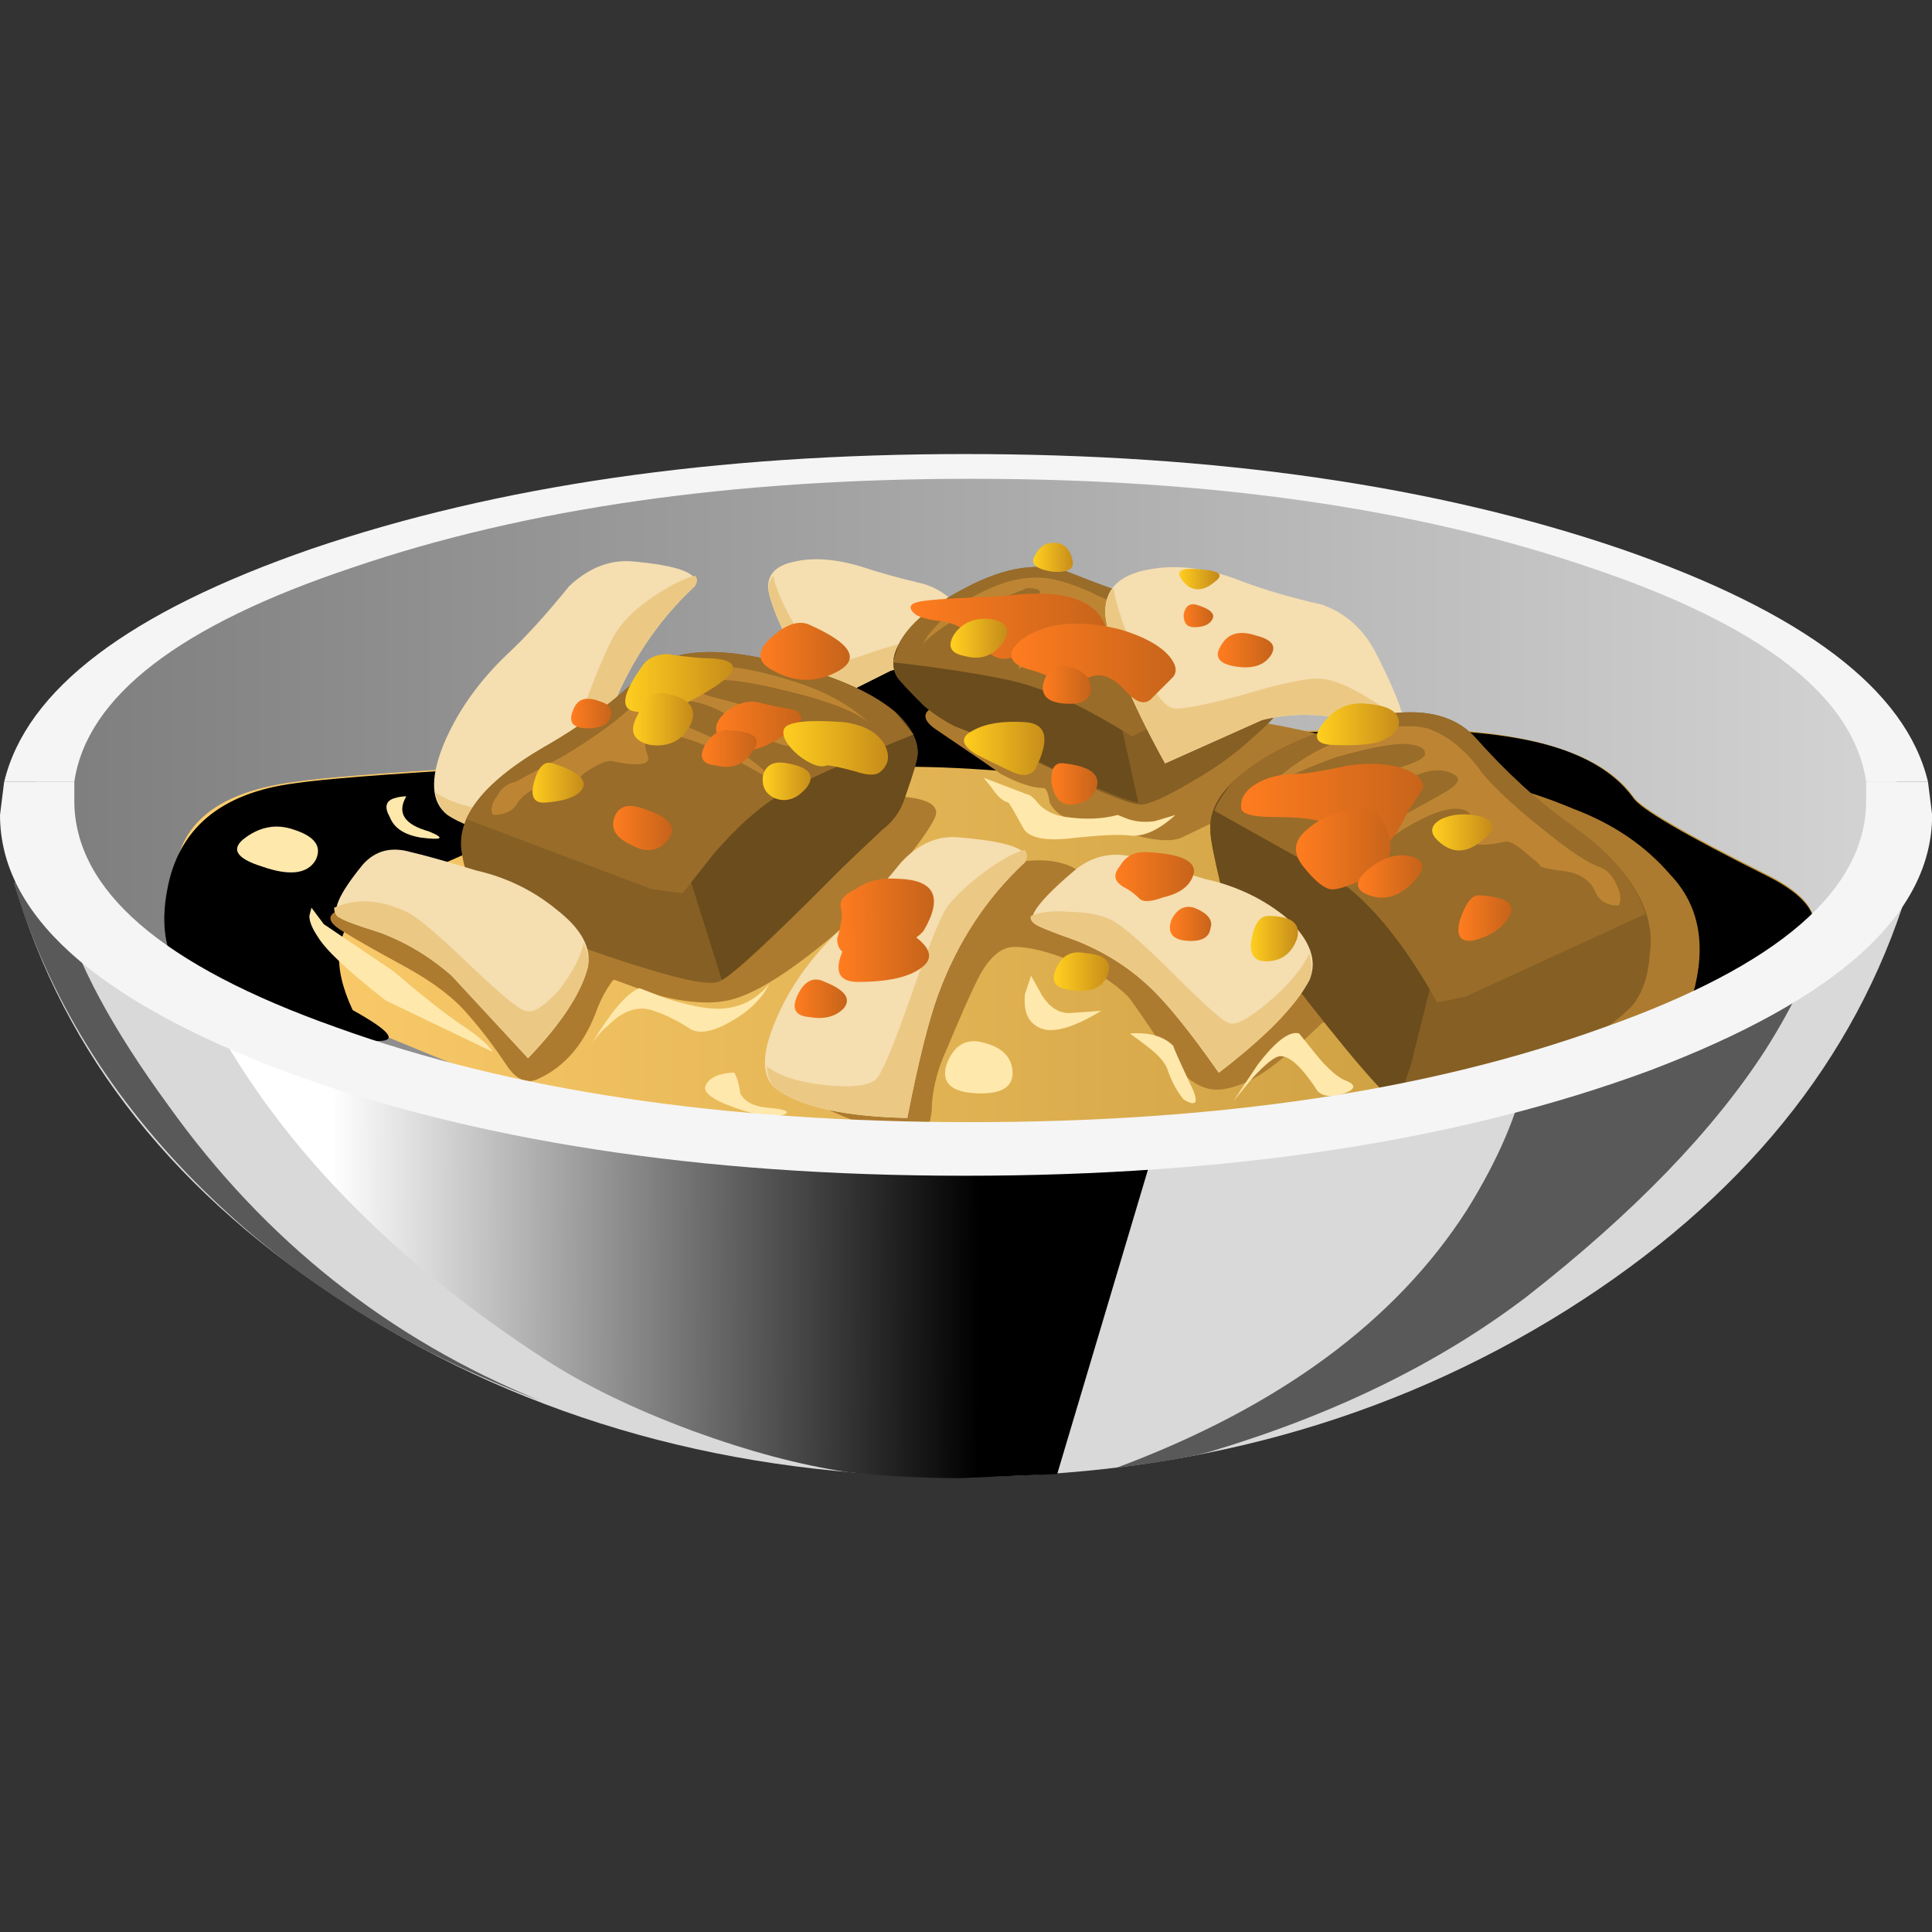 <?xml version="1.0" encoding="UTF-8" standalone="no"?>
<!-- Generator: Adobe Illustrator 15.1.0, SVG Export Plug-In . SVG Version: 6.00 Build 0)  -->

<svg
   xmlns:dc="http://purl.org/dc/elements/1.1/"
   xmlns:cc="http://creativecommons.org/ns#"
   xmlns:rdf="http://www.w3.org/1999/02/22-rdf-syntax-ns#"
   xmlns:svg="http://www.w3.org/2000/svg"
   xmlns="http://www.w3.org/2000/svg"
   xmlns:xlink="http://www.w3.org/1999/xlink"
   xmlns:sodipodi="http://sodipodi.sourceforge.net/DTD/sodipodi-0.dtd"
   xmlns:inkscape="http://www.inkscape.org/namespaces/inkscape"
   version="1.1"
   id="flash0.ai"
   x="0px"
   y="0px"
   width="256"
   height="256"
   viewBox="0 0 256 256"
   xml:space="preserve"
   sodipodi:docname="tagine.svg"
   inkscape:version="0.92.4 (5da689c313, 2019-01-14)"><rect x="0" y="0" width="256" height="256" fill="#333333" stroke="none"/><title
   id="title1536">Tagine</title><defs
   id="defs727"><linearGradient
     inkscape:collect="always"
     xlink:href="#SVGID_1_"
     id="linearGradient1727"
     gradientUnits="userSpaceOnUse"
     gradientTransform="matrix(1,-0.003,0.003,1,26.064,25.981)"
     x1="-22.461"
     y1="-32.384"
     x2="-6.761"
     y2="-32.384" /></defs><sodipodi:namedview
   pagecolor="#ffffff"
   bordercolor="#666666"
   borderopacity="1"
   objecttolerance="10"
   gridtolerance="10"
   guidetolerance="10"
   inkscape:pageopacity="0"
   inkscape:pageshadow="2"
   inkscape:window-width="1920"
   inkscape:window-height="1025"
   id="namedview725"
   showgrid="false"
   inkscape:zoom="1.419976"
   inkscape:cx="66.922714"
   inkscape:cy="48.066276"
   inkscape:window-x="-8"
   inkscape:window-y="-8"
   inkscape:window-maximized="1"
   inkscape:current-layer="flash0.ai"
   fit-margin-top="0"
   fit-margin-left="0"
   fit-margin-right="0"
   fit-margin-bottom="0" />
<symbol
   id="flash0.ai_x5F_7_x2F_Layer_23_x2F__x3C_Path_x3E__x5F_71"
   viewBox="-0.018 -9.55 40.011 9.534"
   transform="translate(-3.849,214.475)">
	<g
   id="Layer_1_5_">
		<path
   style="clip-rule:evenodd;fill-rule:evenodd"
   d="m 35.6,-3.4 c 0.167,-0.267 1.25,-0.9 3.25,-1.9 1.333,-0.667 1.5,-1.383 0.5,-2.15 -0.833,-0.667 -2.333,-1.367 -4.5,-2.1 0,0.033 0.283,0.183 0.85,0.45 0.6,0.267 0.933,0.45 1,0.55 0.5,0.9 -0.1,1.816 -1.8,2.75 -1.533,0.833 -3.35,1.4 -5.45,1.7 -2.533,0.433 -4.45,0.75 -5.75,0.95 -2.267,0.333 -4.184,0.5 -5.75,0.5 -1.9,0 -3.867,-0.2 -5.9,-0.6 C 9.983,-3.65 8.367,-4.167 7.2,-4.8 5.967,-5.333 5.15,-5.767 4.75,-6.1 4.117,-6.666 4.05,-7.483 4.55,-8.55 c 1.8,-1 0.817,-1 -2.95,0 -1.3,0.5 -1.817,1.466 -1.55,2.9 0.267,1.5 1.3,2.367 3.1,2.6 0.667,0.1 2.133,0.216 4.4,0.35 1.333,0.067 2.517,0.317 3.55,0.75 0.9,0.333 2.15,0.85 3.75,1.55 1.433,0.433 2.883,0.5 4.35,0.2 1.167,-0.233 2.617,-0.6 4.35,-1.1 1.534,-0.4 3.034,-0.567 4.5,-0.5 2,0.1 3.567,0.05 4.7,-0.15 1.367,-0.233 2.317,-0.717 2.85,-1.45 z"
   id="path2"
   inkscape:connector-curvature="0" />
	</g>
</symbol>
<symbol
   id="flash0.ai_x5F_7_x2F_Layer_23_x2F__x3C_Path_x3E__x5F_75"
   viewBox="0 -12.55 12.75 12.55"
   transform="translate(-3.849,214.475)">
	<g
   id="Layer_1_4_">
		<path
   style="clip-rule:evenodd;fill:#595959;fill-rule:evenodd"
   d="m 12.75,-12.55 c -3.2,1.2 -5.917,2.9 -8.15,5.1 C 2.367,-5.25 0.833,-2.767 0,0 l 0.4,-0.05 c 0.167,-0.167 0.417,-0.333 0.75,-0.5 0.367,-1.367 1.233,-2.983 2.6,-4.85 2.333,-3.267 5.333,-5.65 9,-7.15 z"
   id="path6"
   inkscape:connector-curvature="0" />
	</g>
</symbol>
<symbol
   id="flash0.ai_x5F_7_x2F_Layer_23_x2F__x3C_Path_x3E__x5F_76"
   viewBox="0 -13.05 17.15 13.05"
   transform="translate(-3.849,214.475)">
	<g
   id="Layer_1_3_">
		<path
   style="clip-rule:evenodd;fill:#595959;fill-rule:evenodd"
   d="m 10.1,-1.5 c 3.066,0.4 5.417,0.9 7.05,1.5 -0.3,-0.933 -0.767,-1.9 -1.4,-2.9 -1.267,-1.967 -3.2,-3.967 -5.8,-6 -2.1,-1.6 -4.65,-2.85 -7.65,-3.75 -0.466,-0.133 -1.233,-0.267 -2.3,-0.4 3.933,1.467 6.767,3.55 8.5,6.25 0.767,1.233 1.25,2.367 1.45,3.4 0.033,0.167 0.083,0.8 0.15,1.9 z"
   id="path10"
   inkscape:connector-curvature="0" />
	</g>
</symbol>
<symbol
   id="flash0.ai_x5F_7_x2F_Layer_23_x2F__x3C_Path_x3E__x5F_77"
   viewBox="0 -12.7 24.35 12.7"
   transform="translate(-3.849,214.475)">
	<g
   id="Layer_1_2_">
		
			<linearGradient
   id="SVGID_1_"
   gradientUnits="userSpaceOnUse"
   x1="-22.461"
   y1="-32.384"
   x2="-6.761"
   y2="-32.384"
   gradientTransform="matrix(1,-0.003,0.003,1,26.064,25.981)">
			<stop
   offset="0"
   style="stop-color:#FFFFFF"
   id="stop14" />
			<stop
   offset="1"
   style="stop-color:#000000"
   id="stop16" />
		</linearGradient>
		<path
   style="clip-rule:evenodd;fill:url(#linearGradient1727);fill-rule:evenodd"
   d="m 24.35,-1.7 -3.25,-10.9 -2.35,-0.1 c -0.933,0 -1.85,0.05 -2.75,0.15 -1.133,0.167 -2.383,0.5 -3.75,1 -1.433,0.533 -2.633,1.117 -3.6,1.75 -3.066,2 -5.433,4.233 -7.1,6.7 C 0.717,-1.867 0.2,-0.833 0,0 l 2.65,-0.55 c 4.6,-0.867 10.033,-1.3 16.3,-1.3 1.867,0 3.667,0.05 5.4,0.15 z"
   id="path19"
   inkscape:connector-curvature="0" />
	</g>
</symbol>

<g
   id="g704"
   transform="matrix(7.286,0,0,7.286,-28.042,-106.686)">
		<path
   inkscape:connector-curvature="0"
   id="path371"
   d="m 38.388,30.85 h 0.149 c -0.949,3.075 -3.012,5.613 -6.188,7.613 -3.224,2.024 -6.899,3.037 -11.024,3.037 -4.15,0 -7.837,-1.025 -11.063,-3.075 -3.2,-2.024 -5.25,-4.6 -6.15,-7.725 l 0.3,0.037 c 0.975,0.75 3.025,1.375 6.15,1.875 3.2,0.5 6.838,0.75 10.912,0.75 3.976,0 7.525,-0.237 10.65,-0.712 3.101,-0.45 5.189,-1.05 6.264,-1.8 z"
   style="clip-rule:evenodd;fill:#d9d9d9;fill-rule:evenodd" />
		
			<use
   x="0"
   id="use373"
   style="overflow:visible;opacity:0.719;enable-background:new"
   transform="matrix(0.75,0,0,-0.75,10.137,192.856)"
   y="-12.7"
   height="12.7"
   width="24.35"
   xlink:href="#flash0.ai_x5F_7_x2F_Layer_23_x2F__x3C_Path_x3E__x5F_77" />
		
			<use
   x="0"
   id="use375"
   style="overflow:visible;opacity:0.16;enable-background:new"
   transform="matrix(0.75,0,0,-0.75,27.037,192.406)"
   y="-13.05"
   height="13.05"
   width="17.15"
   xlink:href="#flash0.ai_x5F_7_x2F_Layer_23_x2F__x3C_Path_x3E__x5F_76" />
		
			<use
   x="0"
   id="use377"
   style="overflow:visible;opacity:0.32;enable-background:new"
   transform="matrix(0.75,0,0,-0.75,6.987,191.556)"
   y="-12.55"
   height="12.55"
   width="12.75"
   xlink:href="#flash0.ai_x5F_7_x2F_Layer_23_x2F__x3C_Path_x3E__x5F_75" />
		
			<linearGradient
   gradientTransform="matrix(0.75,0,0,0.75,3.85,22.9)"
   y2="8.599"
   x2="46.051"
   y1="8.599"
   x1="0.8"
   gradientUnits="userSpaceOnUse"
   id="SVGID_39_">
			<stop
   id="stop379"
   style="stop-color:#7D7D7D"
   offset="0" />
			<stop
   id="stop381"
   style="stop-color:#D4D4D4"
   offset="1" />
		</linearGradient>
		<path
   inkscape:connector-curvature="0"
   id="path384"
   d="m 33.4,24.85 c 3.324,1.25 4.987,2.75 4.987,4.5 0,1.75 -1.663,3.25 -4.987,4.5 -3.301,1.25 -7.287,1.875 -11.963,1.875 -4.7,0 -8.7,-0.625 -12,-1.875 -3.325,-1.225 -4.987,-2.725 -4.987,-4.5 0,-1.75 1.662,-3.25 4.987,-4.5 3.3,-1.25 7.3,-1.875 12,-1.875 4.676,0 8.663,0.625 11.963,1.875 z"
   style="clip-rule:evenodd;fill:url(#SVGID_39_);fill-rule:evenodd" />
		<path
   inkscape:connector-curvature="0"
   id="path386"
   d="m 38.912,28.862 h -1.125 c -0.225,-1.55 -1.899,-2.85 -5.024,-3.899 -3.15,-1.075 -6.9,-1.613 -11.25,-1.613 -4.35,0 -8.1,0.538 -11.25,1.613 -3.15,1.05 -4.837,2.35 -5.063,3.899 H 3.925 c 0.4,-1.675 2.262,-3.087 5.587,-4.237 3.376,-1.15 7.338,-1.725 11.888,-1.725 4.574,0 8.55,0.574 11.925,1.725 3.325,1.15 5.188,2.563 5.587,4.237 z"
   style="clip-rule:evenodd;fill:#f5f5f5;fill-rule:evenodd" />
		
			<linearGradient
   gradientTransform="matrix(0.75,0,0,0.75,3.85,22.9)"
   y2="11.033"
   x2="43.993"
   y1="11.033"
   x1="4.239"
   gradientUnits="userSpaceOnUse"
   id="SVGID_40_">
			<stop
   id="stop388"
   style="stop-color:#FFCF6E"
   offset="0" />
			<stop
   id="stop390"
   style="stop-color:#BF9234"
   offset="1" />
		</linearGradient>
		<path
   inkscape:connector-curvature="0"
   id="path393"
   d="m 36.362,32.162 c -1.024,0.825 -3.024,1.613 -6,2.363 -3.25,0.824 -6.35,1.237 -9.3,1.237 -2.65,0 -5.3,-0.45 -7.95,-1.351 -2.5,-1.024 -4.088,-1.675 -4.763,-1.949 -0.95,-0.4 -1.388,-1.051 -1.313,-1.95 0.1,-0.926 0.825,-1.476 2.175,-1.65 0.5,-0.075 1.6,-0.162 3.3,-0.263 1,-0.05 1.888,-0.237 2.663,-0.563 0.675,-0.25 1.612,-0.637 2.813,-1.162 1.075,-0.325 2.163,-0.375 3.262,-0.15 0.875,0.176 1.963,0.45 3.263,0.825 1.149,0.3 2.274,0.425 3.375,0.375 3.075,-0.175 4.963,0.226 5.662,1.2 0.125,0.2 0.938,0.675 2.438,1.425 1.001,0.501 1.125,1.039 0.375,1.613 z"
   style="clip-rule:evenodd;fill:url(#SVGID_40_);fill-rule:evenodd" />
		
			<use
   id="use395"
   style="overflow:visible;opacity:0.109;enable-background:new"
   transform="matrix(0.75,0,0,-0.75,9.737,187.456)"
   y="-9.55"
   x="-0.018"
   height="9.534"
   width="40.011"
   xlink:href="#flash0.ai_x5F_7_x2F_Layer_23_x2F__x3C_Path_x3E__x5F_71" />
		<path
   inkscape:connector-curvature="0"
   id="path397"
   d="m 20.163,29.125 c 0.475,0.025 0.712,0.125 0.712,0.3 0,0.075 -0.1,0.25 -0.3,0.525 -0.325,0.45 -0.813,0.987 -1.462,1.612 -0.875,0.75 -1.55,1.175 -2.025,1.275 -0.35,0.074 -0.8,0.037 -1.35,-0.113 l -0.713,-0.262 c -0.025,0 -0.05,0.024 -0.075,0.074 -0.075,0.101 -0.15,0.237 -0.225,0.413 -0.225,0.649 -0.587,1.087 -1.087,1.313 -0.2,0.1 -0.388,0.024 -0.563,-0.226 -0.25,-0.375 -0.488,-0.688 -0.712,-0.938 -0.25,-0.3 -0.625,-0.587 -1.125,-0.862 -0.55,-0.3 -0.925,-0.513 -1.125,-0.638 -0.475,-0.274 -0.288,-0.449 0.563,-0.524 1.4,-0.325 2.85,-0.65 4.35,-0.976 C 18,29.425 19.713,29.1 20.163,29.125 Z"
   style="clip-rule:evenodd;fill:#ad7b2f;fill-rule:evenodd" />
		<path
   inkscape:connector-curvature="0"
   id="path399"
   d="m 34.225,30.55 c 0.525,0.55 0.663,1.275 0.413,2.175 -0.15,0.45 -0.351,0.7 -0.601,0.75 -0.399,-0.05 -0.787,-0.087 -1.162,-0.112 -1.175,-0.05 -2.125,-0.087 -2.85,-0.112 -1.351,-0.05 -2.063,-0.05 -2.138,0 -0.226,0.225 -0.45,0.425 -0.675,0.6 -0.4,0.351 -0.775,0.551 -1.125,0.601 -0.35,0.05 -0.676,-0.15 -0.976,-0.601 -0.45,-0.675 -0.699,-1.037 -0.75,-1.087 -0.25,-0.25 -0.587,-0.463 -1.013,-0.638 -0.424,-0.175 -0.774,-0.263 -1.05,-0.263 -0.25,0 -0.475,0.2 -0.675,0.601 -0.125,0.25 -0.313,0.675 -0.563,1.274 -0.15,0.325 -0.237,0.65 -0.263,0.976 0,0.25 -0.05,0.425 -0.149,0.524 -0.175,0.15 -0.638,0.063 -1.388,-0.263 -0.75,-0.3 -1.112,-0.574 -1.087,-0.824 0.5,-0.601 1.038,-1.2 1.612,-1.801 1.175,-1.225 1.962,-1.887 2.363,-1.987 0.649,-0.149 1.138,-0.075 1.462,0.226 l 0.75,0.375 c 0.575,0.25 1.112,0.387 1.612,0.412 0.501,0.025 0.676,-0.088 0.525,-0.338 -0.15,-0.3 -0.212,-0.449 -0.188,-0.449 0.45,-0.226 1.063,-0.513 1.838,-0.863 1.15,-0.524 1.862,-0.8 2.137,-0.824 0.501,-0.101 1.226,0.05 2.176,0.449 0.728,0.274 1.315,0.674 1.765,1.199 z"
   style="clip-rule:evenodd;fill:#ad7b2f;fill-rule:evenodd" />
		<path
   inkscape:connector-curvature="0"
   id="path401"
   d="m 28,28.037 h 0.263 c 0.149,0 0.237,0.063 0.263,0.188 0.05,0.351 -0.125,0.612 -0.525,0.788 -0.15,0.075 -0.412,0.112 -0.787,0.112 -0.35,0.025 -0.613,0.1 -0.788,0.225 -0.1,0.05 -0.462,0.226 -1.087,0.525 -0.175,0.075 -0.45,0.063 -0.825,-0.037 -0.475,-0.176 -0.813,-0.263 -1.013,-0.263 -0.275,-0.025 -0.463,-0.138 -0.563,-0.338 -0.024,-0.175 -0.063,-0.263 -0.112,-0.263 -0.2,0 -0.462,-0.087 -0.788,-0.262 -0.024,-0.025 -0.424,-0.301 -1.199,-0.825 -0.2,-0.15 -0.213,-0.275 -0.038,-0.375 0.051,-0.025 0.226,-0.088 0.525,-0.188 l 4.95,0.412 c 0.349,10e-4 0.924,0.102 1.724,0.301 z"
   style="clip-rule:evenodd;fill:#ad7b2f;fill-rule:evenodd" />
		<path
   inkscape:connector-curvature="0"
   id="path403"
   d="m 9.738,31.45 1.275,0.862 c 0.525,0.45 0.938,0.775 1.237,0.975 0.3,0.2 0.488,0.363 0.563,0.488 l -1.95,-0.938 C 10.188,32.312 9.775,31.924 9.625,31.674 9.525,31.525 9.475,31.4 9.475,31.299 L 9.513,31.15 Z"
   style="clip-rule:evenodd;fill:#ffe8ab;fill-rule:evenodd" />
		<path
   inkscape:connector-curvature="0"
   id="path405"
   d="m 15.475,32.612 0.487,0.188 c 0.4,0.125 0.713,0.188 0.938,0.188 0.375,0 0.688,-0.149 0.938,-0.45 -0.15,0.301 -0.425,0.551 -0.825,0.75 -0.25,0.125 -0.45,0.15 -0.6,0.075 -0.225,-0.149 -0.45,-0.263 -0.675,-0.337 -0.275,-0.101 -0.55,-0.013 -0.825,0.262 -0.141,0.117 -0.247,0.242 -0.319,0.375 0.07,-0.136 0.164,-0.285 0.281,-0.449 0.225,-0.326 0.425,-0.526 0.6,-0.602 z"
   style="clip-rule:evenodd;fill:#ffe8ab;fill-rule:evenodd" />
		<path
   inkscape:connector-curvature="0"
   id="path407"
   d="m 17.2,34.15 c 0.05,0.074 0.087,0.199 0.112,0.375 0.075,0.149 0.237,0.237 0.488,0.262 0.3,0.025 0.412,0.063 0.337,0.113 -0.1,0.05 -0.288,0.05 -0.563,0 -0.625,-0.176 -0.925,-0.338 -0.9,-0.488 0.025,-0.1 0.112,-0.175 0.262,-0.225 0.102,-0.025 0.189,-0.037 0.264,-0.037 z"
   style="clip-rule:evenodd;fill:#ffe8ab;fill-rule:evenodd" />
		<path
   inkscape:connector-curvature="0"
   id="path409"
   d="m 22.6,32.388 0.188,0.337 c 0.15,0.25 0.338,0.363 0.563,0.338 l 0.525,-0.037 c -0.574,0.35 -0.975,0.438 -1.2,0.262 -0.149,-0.1 -0.212,-0.287 -0.188,-0.563 z"
   style="clip-rule:evenodd;fill:#ffe8ab;fill-rule:evenodd" />
		<path
   inkscape:connector-curvature="0"
   id="path411"
   d="m 24.4,33.438 c 0.35,-0.025 0.612,0.05 0.787,0.225 0,0.025 0.1,0.25 0.3,0.676 0.175,0.35 0.138,0.449 -0.112,0.3 -0.125,-0.15 -0.225,-0.338 -0.3,-0.563 C 25.025,33.951 24.9,33.813 24.7,33.663 Z"
   style="clip-rule:evenodd;fill:#ffe8ab;fill-rule:evenodd" />
		<path
   inkscape:connector-curvature="0"
   id="path413"
   d="M 26.275,34.675 26.725,34 c 0.326,-0.425 0.575,-0.612 0.75,-0.563 l 0.301,0.375 c 0.224,0.275 0.412,0.438 0.562,0.488 0.175,0.075 0.162,0.15 -0.038,0.226 -0.225,0.074 -0.388,0.063 -0.487,-0.038 -0.275,-0.425 -0.5,-0.638 -0.675,-0.638 -0.1,0 -0.274,0.138 -0.525,0.413 z"
   style="clip-rule:evenodd;fill:#ffe8ab;fill-rule:evenodd" />
		<path
   inkscape:connector-curvature="0"
   id="path415"
   d="m 21.737,28.787 0.788,0.301 c 0.05,0 0.125,0.063 0.225,0.188 0.125,0.124 0.287,0.199 0.487,0.225 0.351,0.05 0.663,0.037 0.938,-0.037 l 0.188,0.074 c 0.15,0.05 0.313,0.063 0.487,0.038 l 0.375,-0.112 c -0.3,0.274 -0.574,0.399 -0.824,0.375 -0.15,-0.025 -0.476,-0.013 -0.976,0.037 -0.55,0.075 -0.874,0.013 -0.975,-0.188 -0.15,-0.275 -0.237,-0.425 -0.263,-0.45 -0.1,-0.025 -0.199,-0.112 -0.3,-0.263 z"
   style="clip-rule:evenodd;fill:#ffe8ab;fill-rule:evenodd" />
		<path
   inkscape:connector-curvature="0"
   id="path417"
   d="m 11.238,29.125 c -0.175,0.3 -0.038,0.513 0.412,0.638 0.3,0.125 0.25,0.162 -0.15,0.112 -0.3,-0.05 -0.487,-0.175 -0.563,-0.375 -0.1,-0.175 -0.075,-0.288 0.075,-0.338 0.075,-0.024 0.151,-0.037 0.226,-0.037 z"
   style="clip-rule:evenodd;fill:#ffe8ab;fill-rule:evenodd" />
		<path
   inkscape:connector-curvature="0"
   id="path419"
   d="m 9.175,29.725 c 0.4,0.125 0.538,0.313 0.412,0.563 -0.15,0.25 -0.475,0.288 -0.975,0.113 -0.475,-0.15 -0.575,-0.325 -0.3,-0.525 0.276,-0.201 0.563,-0.251 0.863,-0.151 z"
   style="clip-rule:evenodd;fill:#ffe8ab;fill-rule:evenodd" />
		<path
   inkscape:connector-curvature="0"
   id="path421"
   d="m 21.662,33.588 c 0.375,0.074 0.575,0.25 0.601,0.524 0.024,0.3 -0.2,0.438 -0.675,0.413 -0.45,-0.025 -0.625,-0.2 -0.525,-0.525 0.125,-0.325 0.325,-0.463 0.599,-0.412 z"
   style="clip-rule:evenodd;fill:#ffe8ab;fill-rule:evenodd" />
		<path
   inkscape:connector-curvature="0"
   id="path423"
   d="m 21.438,25.9 c 0.424,0.7 0.562,1.05 0.412,1.05 -0.624,-0.226 -1.225,-0.263 -1.8,-0.112 l -1.2,0.6 c -0.55,-0.851 -0.887,-1.513 -1.013,-1.987 -0.075,-0.325 0.087,-0.525 0.488,-0.601 0.35,-0.074 0.763,-0.037 1.237,0.113 0.3,0.1 0.662,0.199 1.088,0.3 0.325,0.099 0.588,0.312 0.788,0.637 z"
   style="clip-rule:evenodd;fill:#f5deb0;fill-rule:evenodd" />
		<path
   inkscape:connector-curvature="0"
   id="path425"
   d="m 21.85,26.95 c -0.624,-0.226 -1.225,-0.263 -1.8,-0.112 l -1.2,0.6 c -0.55,-0.851 -0.887,-1.513 -1.013,-1.987 -0.025,-0.15 0,-0.263 0.075,-0.338 0.05,0.25 0.188,0.563 0.413,0.938 0.25,0.4 0.425,0.612 0.525,0.638 0.1,0.05 0.387,-0.013 0.863,-0.188 0.55,-0.175 0.899,-0.263 1.05,-0.263 0.425,0.05 0.813,0.25 1.162,0.601 0,0.073 -0.025,0.111 -0.075,0.111 z"
   style="clip-rule:evenodd;fill:#ebc985;fill-rule:evenodd" />
		<path
   inkscape:connector-curvature="0"
   id="path427"
   d="m 27.213,27.4 c -0.075,0.175 -0.275,0.399 -0.601,0.675 -0.324,0.3 -0.712,0.574 -1.162,0.825 -0.425,0.25 -0.713,0.375 -0.862,0.375 -0.226,0 -1.063,-0.363 -2.513,-1.088 -0.45,-0.175 -0.737,-0.288 -0.862,-0.338 -0.2,-0.1 -0.388,-0.225 -0.563,-0.375 -0.275,-0.274 -0.438,-0.449 -0.488,-0.524 -0.1,-0.176 -0.087,-0.375 0.038,-0.601 0.175,-0.35 0.575,-0.688 1.2,-1.012 0.75,-0.4 1.399,-0.488 1.949,-0.263 0.75,0.3 1.388,0.513 1.913,0.638 1.075,0.225 1.712,0.6 1.912,1.125 0.101,0.226 0.113,0.413 0.039,0.563 z"
   style="clip-rule:evenodd;fill:#865f24;fill-rule:evenodd" />
		<path
   inkscape:connector-curvature="0"
   id="path429"
   d="m 21.588,25.75 2.399,0.938 0.563,2.55 c -0.225,-0.025 -1.05,-0.375 -2.475,-1.05 -0.45,-0.175 -0.737,-0.288 -0.862,-0.338 -0.2,-0.1 -0.388,-0.225 -0.563,-0.375 -0.275,-0.274 -0.438,-0.449 -0.488,-0.524 -0.1,-0.176 -0.087,-0.375 0.038,-0.601 0.1,-0.199 0.313,-0.412 0.638,-0.637 z"
   style="clip-rule:evenodd;fill:#6b4c1c;fill-rule:evenodd" />
		<path
   inkscape:connector-curvature="0"
   id="path431"
   d="M 20.088,26.688 20.2,26.35 c 0.175,-0.35 0.575,-0.688 1.2,-1.012 0.75,-0.4 1.399,-0.488 1.949,-0.263 0.75,0.3 1.388,0.513 1.913,0.638 0.7,0.149 1.226,0.375 1.575,0.675 l -2.025,1.462 -0.375,0.188 c -0.825,-0.524 -1.55,-0.862 -2.175,-1.012 -0.574,-0.126 -1.3,-0.239 -2.174,-0.338 z"
   style="clip-rule:evenodd;fill:#996c29;fill-rule:evenodd" />
		<path
   inkscape:connector-curvature="0"
   id="path433"
   d="m 23.237,25.787 c 0.15,-0.149 0.175,-0.237 0.075,-0.262 -0.325,-0.051 -0.662,0.137 -1.013,0.563 -0.124,0.175 -0.25,0.3 -0.375,0.375 -0.124,0.074 -0.175,0.074 -0.149,0 0.125,-0.4 0.362,-0.676 0.712,-0.825 0.351,-0.2 0.362,-0.3 0.038,-0.3 l -1.013,0.412 c -0.475,0.25 -0.775,0.462 -0.9,0.638 L 20.725,26.2 c 0.2,-0.25 0.413,-0.45 0.637,-0.601 0.5,-0.3 0.925,-0.449 1.275,-0.449 0.25,-0.025 0.6,0.063 1.05,0.262 0.275,0.15 0.726,0.301 1.35,0.45 0.25,0.075 0.538,0.138 0.863,0.188 0.125,0 0.25,0.038 0.375,0.112 0.125,0.101 0.188,0.176 0.188,0.226 -0.175,0.05 -0.325,0.037 -0.45,-0.038 -0.15,-0.149 -0.362,-0.188 -0.638,-0.112 -0.125,0.025 -0.287,0 -0.487,-0.075 -0.274,-0.05 -0.425,-0.074 -0.45,-0.074 -0.35,0.225 -0.525,0.237 -0.525,0.037 -0.049,-0.225 -0.175,-0.3 -0.375,-0.225 -0.249,0.05 -0.587,0.312 -1.012,0.787 -0.15,0.15 -0.188,0.15 -0.113,0 0.075,-0.15 0.188,-0.313 0.338,-0.487 0.099,-0.101 0.262,-0.238 0.486,-0.414 z"
   style="clip-rule:evenodd;fill:#bd8533;fill-rule:evenodd" />
		<path
   inkscape:connector-curvature="0"
   id="path435"
   d="m 15.325,24.85 c 0.875,0.075 1.263,0.226 1.163,0.45 -0.7,0.65 -1.225,1.45 -1.575,2.4 -0.175,0.475 -0.363,1.225 -0.563,2.25 -1.125,-0.025 -1.913,-0.188 -2.362,-0.487 -0.3,-0.226 -0.325,-0.65 -0.075,-1.275 0.25,-0.6 0.638,-1.15 1.163,-1.65 0.325,-0.3 0.7,-0.712 1.125,-1.237 0.349,-0.326 0.724,-0.476 1.124,-0.451 z"
   style="clip-rule:evenodd;fill:#f5deb0;fill-rule:evenodd" />
		<path
   inkscape:connector-curvature="0"
   id="path437"
   d="m 16.488,25.112 c 0.05,0.05 0.05,0.112 0,0.188 -0.7,0.65 -1.225,1.45 -1.575,2.4 -0.175,0.475 -0.363,1.225 -0.563,2.25 -1.125,-0.025 -1.913,-0.188 -2.362,-0.487 -0.1,-0.075 -0.175,-0.213 -0.225,-0.413 0.25,0.175 0.612,0.288 1.087,0.338 0.5,0.024 0.813,-0.025 0.938,-0.15 0.075,-0.075 0.263,-0.55 0.563,-1.425 0.325,-0.9 0.563,-1.463 0.712,-1.688 0.149,-0.225 0.375,-0.438 0.675,-0.638 0.3,-0.2 0.55,-0.325 0.75,-0.375 z"
   style="clip-rule:evenodd;fill:#ebc985;fill-rule:evenodd" />
		<path
   inkscape:connector-curvature="0"
   id="path439"
   d="m 28.862,26.5 c 0.5,0.975 0.638,1.463 0.413,1.463 -0.301,-0.075 -0.601,-0.15 -0.9,-0.226 -0.55,-0.125 -1.075,-0.125 -1.575,0 l -1.763,0.788 c -0.649,-1.176 -1.012,-2.075 -1.087,-2.7 -0.025,-0.45 0.237,-0.726 0.787,-0.825 0.525,-0.101 1.101,-0.025 1.726,0.225 0.4,0.15 0.875,0.288 1.425,0.413 0.425,0.149 0.75,0.437 0.974,0.862 z"
   style="clip-rule:evenodd;fill:#f5deb0;fill-rule:evenodd" />
		<path
   inkscape:connector-curvature="0"
   id="path441"
   d="m 29.275,27.963 c -0.301,-0.075 -0.601,-0.15 -0.9,-0.226 -0.55,-0.125 -1.075,-0.125 -1.575,0 l -1.763,0.788 c -0.649,-1.176 -1.012,-2.075 -1.087,-2.7 0,-0.226 0.05,-0.388 0.149,-0.487 0.051,0.324 0.2,0.762 0.45,1.313 0.251,0.524 0.45,0.813 0.601,0.862 0.1,0.05 0.524,-0.025 1.274,-0.226 0.75,-0.225 1.237,-0.325 1.463,-0.3 0.225,0.025 0.5,0.138 0.825,0.338 0.3,0.175 0.524,0.35 0.675,0.524 -0.025,0.076 -0.062,0.114 -0.112,0.114 z"
   style="clip-rule:evenodd;fill:#ebc985;fill-rule:evenodd" />
		<path
   inkscape:connector-curvature="0"
   id="path443"
   d="m 20.125,27.588 c 0.275,0.25 0.413,0.499 0.413,0.75 0,0.1 -0.075,0.362 -0.225,0.787 -0.075,0.25 -0.212,0.45 -0.412,0.6 -0.45,0.425 -0.7,0.663 -0.75,0.713 -1.3,1.325 -2.05,2.013 -2.25,2.063 -0.175,0.05 -0.587,-0.025 -1.237,-0.225 C 14.989,32.076 14.351,31.85 13.751,31.6 13.176,31.35 12.789,31.125 12.588,30.925 12.413,30.75 12.3,30.5 12.251,30.175 c -0.125,-0.649 0.375,-1.3 1.5,-1.95 0.7,-0.399 1.3,-0.85 1.8,-1.35 0.5,-0.425 1.325,-0.487 2.475,-0.188 0.949,0.225 1.649,0.526 2.099,0.901 z"
   style="clip-rule:evenodd;fill:#865f24;fill-rule:evenodd" />
		<path
   inkscape:connector-curvature="0"
   id="path445"
   d="m 20.125,27.588 c 0.275,0.25 0.413,0.499 0.413,0.75 0,0.1 -0.075,0.362 -0.225,0.787 -0.075,0.25 -0.212,0.45 -0.412,0.6 -0.45,0.425 -0.7,0.663 -0.75,0.713 -1.275,1.275 -2,1.95 -2.175,2.025 l -1.05,-3.338 2.174,-1.875 0.825,-0.263 c 0.4,0.125 0.801,0.326 1.2,0.601 z"
   style="clip-rule:evenodd;fill:#6b4c1c;fill-rule:evenodd" />
		<path
   inkscape:connector-curvature="0"
   id="path447"
   d="M 20.125,27.588 20.463,28 c -1,0.4 -1.763,0.737 -2.288,1.013 -0.425,0.225 -0.875,0.612 -1.35,1.162 L 16.262,30.888 15.7,30.813 12.325,29.538 c 0.25,-0.475 0.725,-0.912 1.425,-1.313 0.7,-0.399 1.3,-0.85 1.8,-1.35 0.5,-0.425 1.325,-0.487 2.475,-0.188 0.95,0.225 1.65,0.526 2.1,0.901 z"
   style="clip-rule:evenodd;fill:#996c29;fill-rule:evenodd" />
		<path
   inkscape:connector-curvature="0"
   id="path449"
   d="m 16.975,27.362 c 0.575,0.125 1.025,0.4 1.35,0.825 -0.125,0.075 -0.413,-0.025 -0.863,-0.3 -0.675,-0.476 -1.187,-0.612 -1.537,-0.413 -0.1,0.075 -0.025,0.176 0.225,0.301 0.175,0.074 0.462,0.199 0.863,0.375 0.275,0.149 0.513,0.312 0.712,0.487 0.2,0.175 0.163,0.188 -0.112,0.037 C 16.838,28.225 16.263,28 15.888,28 c -0.275,0 -0.362,0.125 -0.263,0.375 0.075,0.175 -0.138,0.213 -0.637,0.112 -0.1,-0.025 -0.275,0.05 -0.525,0.226 -0.075,0.074 -0.125,0.124 -0.15,0.149 -0.05,0 -0.175,0.013 -0.375,0.038 -0.3,0.024 -0.525,0.137 -0.675,0.337 -0.075,0.15 -0.225,0.226 -0.45,0.226 -0.05,-0.101 -0.025,-0.213 0.075,-0.338 0.075,-0.15 0.188,-0.237 0.337,-0.263 l 0.9,-0.487 c 0.575,-0.35 1,-0.663 1.275,-0.938 0.375,-0.375 0.725,-0.588 1.05,-0.638 0.4,-0.1 1,-0.025 1.8,0.226 0.575,0.175 1.038,0.425 1.388,0.75 -0.25,-0.2 -0.737,-0.388 -1.462,-0.563 -0.7,-0.176 -1.188,-0.238 -1.463,-0.188 -0.425,0.076 -0.338,0.189 0.262,0.338 z"
   style="clip-rule:evenodd;fill:#bd8533;fill-rule:evenodd" />
		<path
   inkscape:connector-curvature="0"
   id="path451"
   d="m 30.662,28.037 c 0.575,0.65 1.163,1.188 1.763,1.613 1.075,0.774 1.551,1.563 1.425,2.362 -0.024,0.375 -0.125,0.675 -0.3,0.899 -0.2,0.226 -0.575,0.5 -1.125,0.825 -0.575,0.325 -1.188,0.601 -1.837,0.825 -0.65,0.2 -1.063,0.274 -1.238,0.225 -0.175,-0.05 -0.887,-0.875 -2.137,-2.475 -0.375,-0.4 -0.625,-0.675 -0.75,-0.825 -0.2,-0.2 -0.338,-0.45 -0.413,-0.75 -0.124,-0.524 -0.188,-0.85 -0.188,-0.975 -0.024,-0.3 0.101,-0.588 0.375,-0.862 0.45,-0.45 1.138,-0.813 2.063,-1.088 1.1,-0.348 1.888,-0.274 2.362,0.226 z"
   style="clip-rule:evenodd;fill:#865f24;fill-rule:evenodd" />
		<path
   inkscape:connector-curvature="0"
   id="path453"
   d="m 30.325,30.737 -0.825,3.3 c -0.1,0.25 -0.162,0.488 -0.188,0.713 -0.25,-0.125 -0.949,-0.938 -2.1,-2.438 -0.375,-0.4 -0.625,-0.675 -0.75,-0.825 -0.2,-0.2 -0.338,-0.45 -0.413,-0.75 -0.124,-0.524 -0.188,-0.85 -0.188,-0.975 -0.024,-0.3 0.101,-0.588 0.375,-0.862 0.226,-0.226 0.613,-0.476 1.163,-0.75 l 0.824,0.3 z"
   style="clip-rule:evenodd;fill:#6b4c1c;fill-rule:evenodd" />
		<path
   inkscape:connector-curvature="0"
   id="path455"
   d="m 33.775,31.263 -3.263,1.5 -0.525,0.112 C 29.387,31.8 28.775,31.05 28.15,30.625 28.099,30.6 27.362,30.187 25.937,29.388 c 0.025,-0.101 0.125,-0.263 0.3,-0.487 0.45,-0.45 1.138,-0.813 2.063,-1.088 1.101,-0.35 1.888,-0.275 2.362,0.225 0.575,0.65 1.163,1.188 1.763,1.613 0.7,0.474 1.15,1.011 1.35,1.612 z"
   style="clip-rule:evenodd;fill:#996c29;fill-rule:evenodd" />
		<path
   inkscape:connector-curvature="0"
   id="path457"
   d="m 29.237,29.537 c 0.2,-0.1 0.476,-0.25 0.825,-0.449 0.275,-0.15 0.363,-0.263 0.263,-0.338 -0.325,-0.225 -0.825,-0.063 -1.5,0.487 -0.274,0.226 -0.513,0.375 -0.713,0.45 -0.175,0.05 -0.225,0.025 -0.149,-0.075 0.449,-0.55 0.899,-0.888 1.35,-1.013 0.325,-0.1 0.475,-0.188 0.45,-0.262 0,-0.075 -0.075,-0.125 -0.226,-0.15 -0.225,-0.05 -0.688,0.025 -1.387,0.225 -0.7,0.25 -1.176,0.488 -1.426,0.713 L 26.95,28.9 c 0.375,-0.325 0.737,-0.563 1.087,-0.713 0.775,-0.3 1.363,-0.4 1.763,-0.3 0.375,0.125 0.713,0.399 1.013,0.825 0.25,0.3 0.662,0.675 1.237,1.125 0.375,0.3 0.663,0.487 0.862,0.563 0.15,0.05 0.263,0.162 0.338,0.337 0.075,0.15 0.088,0.275 0.037,0.375 -0.199,0 -0.337,-0.075 -0.412,-0.225 -0.1,-0.25 -0.325,-0.388 -0.675,-0.413 -0.175,-0.024 -0.287,-0.05 -0.338,-0.074 -0.024,-0.051 -0.075,-0.101 -0.149,-0.15 -0.25,-0.225 -0.413,-0.325 -0.488,-0.3 -0.475,0.1 -0.688,0.063 -0.637,-0.112 0.1,-0.325 0.013,-0.488 -0.263,-0.488 -0.351,0 -0.9,0.288 -1.65,0.863 -0.274,0.175 -0.312,0.149 -0.112,-0.075 0.175,-0.226 0.4,-0.425 0.674,-0.601 z"
   style="clip-rule:evenodd;fill:#bd8533;fill-rule:evenodd" />
		<path
   inkscape:connector-curvature="0"
   id="path459"
   d="m 21.325,29.875 c 0.899,0.075 1.287,0.225 1.162,0.45 -0.699,0.649 -1.225,1.45 -1.575,2.399 -0.175,0.476 -0.363,1.226 -0.563,2.25 -1.1,-0.024 -1.875,-0.188 -2.325,-0.487 -0.325,-0.2 -0.35,-0.625 -0.075,-1.274 0.25,-0.601 0.637,-1.15 1.163,-1.65 0.325,-0.3 0.7,-0.713 1.125,-1.237 0.326,-0.351 0.688,-0.501 1.088,-0.451 z"
   style="clip-rule:evenodd;fill:#f5deb0;fill-rule:evenodd" />
		<path
   inkscape:connector-curvature="0"
   id="path461"
   d="m 22.487,30.325 c -0.699,0.649 -1.225,1.45 -1.575,2.399 -0.175,0.476 -0.363,1.226 -0.563,2.25 -1.1,-0.024 -1.875,-0.188 -2.325,-0.487 -0.15,-0.1 -0.225,-0.25 -0.225,-0.45 0.225,0.176 0.575,0.288 1.05,0.338 0.5,0.05 0.812,0.013 0.938,-0.112 0.1,-0.101 0.3,-0.575 0.6,-1.425 0.325,-0.926 0.55,-1.488 0.675,-1.688 0.15,-0.2 0.375,-0.413 0.675,-0.638 0.3,-0.226 0.55,-0.363 0.75,-0.413 0.051,0.076 0.051,0.151 0,0.226 z"
   style="clip-rule:evenodd;fill:#ebc985;fill-rule:evenodd" />
		<path
   inkscape:connector-curvature="0"
   id="path463"
   d="m 13.975,31.188 c 0.45,0.35 0.638,0.7 0.563,1.05 -0.125,0.476 -0.487,1.025 -1.087,1.65 l -1.388,-1.5 C 11.663,32.037 11.226,31.776 10.75,31.6 10.35,31.475 10.113,31.388 10.038,31.338 9.862,31.237 10,30.912 10.45,30.362 c 0.225,-0.25 0.513,-0.325 0.862,-0.225 0.225,0.05 0.625,0.162 1.2,0.337 0.551,0.126 1.038,0.364 1.463,0.714 z"
   style="clip-rule:evenodd;fill:#f5deb0;fill-rule:evenodd" />
		<path
   inkscape:connector-curvature="0"
   id="path465"
   d="M 10.038,31.338 C 9.963,31.313 9.926,31.25 9.926,31.15 c 0.4,-0.176 0.837,-0.15 1.313,0.074 0.175,0.075 0.563,0.4 1.162,0.976 0.575,0.55 0.913,0.825 1.013,0.825 0.125,0.05 0.325,-0.075 0.6,-0.375 0.25,-0.325 0.4,-0.613 0.45,-0.863 0.075,0.176 0.1,0.325 0.075,0.45 -0.125,0.476 -0.487,1.025 -1.087,1.65 l -1.388,-1.5 c -0.4,-0.351 -0.837,-0.612 -1.313,-0.788 -0.401,-0.124 -0.638,-0.211 -0.713,-0.261 z"
   style="clip-rule:evenodd;fill:#ebc985;fill-rule:evenodd" />
		<path
   inkscape:connector-curvature="0"
   id="path467"
   d="m 23.388,30.475 c 0.3,-0.25 0.638,-0.337 1.013,-0.262 0.25,0.074 0.699,0.212 1.35,0.412 0.575,0.125 1.075,0.362 1.5,0.713 0.425,0.399 0.563,0.774 0.412,1.125 -0.249,0.475 -0.799,1.037 -1.649,1.688 -0.525,-0.75 -0.95,-1.275 -1.275,-1.575 -0.375,-0.351 -0.813,-0.625 -1.313,-0.825 -0.425,-0.15 -0.675,-0.25 -0.75,-0.3 -0.176,-0.101 0.062,-0.426 0.712,-0.976 z"
   style="clip-rule:evenodd;fill:#f5deb0;fill-rule:evenodd" />
		<path
   inkscape:connector-curvature="0"
   id="path469"
   d="M 22.675,31.45 C 22.6,31.4 22.575,31.349 22.6,31.3 c 0.176,-0.075 0.4,-0.1 0.676,-0.075 0.324,0 0.588,0.05 0.787,0.15 0.2,0.1 0.588,0.438 1.162,1.013 0.551,0.55 0.876,0.837 0.976,0.862 0.125,0.05 0.375,-0.088 0.75,-0.412 0.35,-0.301 0.587,-0.588 0.712,-0.863 0.051,0.2 0.051,0.363 0,0.488 -0.249,0.475 -0.799,1.037 -1.649,1.688 -0.525,-0.75 -0.95,-1.275 -1.275,-1.575 C 24.364,32.225 23.926,31.951 23.426,31.751 23,31.6 22.75,31.5 22.675,31.45 Z"
   style="clip-rule:evenodd;fill:#ebc985;fill-rule:evenodd" />
		
			<linearGradient
   gradientTransform="matrix(0.75,0,0,0.75,3.85,22.9)"
   y2="4.783"
   x2="20.537"
   y1="4.783"
   x1="18.462"
   gradientUnits="userSpaceOnUse"
   id="SVGID_41_">
			<stop
   id="stop471"
   style="stop-color:#FF7C1F"
   offset="0" />
			<stop
   id="stop473"
   style="stop-color:#C7641A"
   offset="1" />
		</linearGradient>
		<path
   inkscape:connector-curvature="0"
   id="path476"
   d="m 18.587,26.013 c 0.725,0.325 0.9,0.6 0.525,0.825 -0.4,0.225 -0.8,0.225 -1.2,0 -0.3,-0.15 -0.313,-0.351 -0.038,-0.601 0.276,-0.25 0.514,-0.325 0.713,-0.224 z"
   style="clip-rule:evenodd;fill:url(#SVGID_41_);fill-rule:evenodd" />
		
			<linearGradient
   gradientTransform="matrix(0.75,0,0,0.75,3.85,22.9)"
   y2="6.595"
   x2="19.413"
   y1="6.595"
   x1="17.388"
   gradientUnits="userSpaceOnUse"
   id="SVGID_42_">
			<stop
   id="stop478"
   style="stop-color:#FF7C1F"
   offset="0" />
			<stop
   id="stop480"
   style="stop-color:#C7641A"
   offset="1" />
		</linearGradient>
		<path
   inkscape:connector-curvature="0"
   id="path483"
   d="m 17.725,27.438 c 0.1,0.025 0.288,0.063 0.563,0.112 0.175,0.075 0.175,0.188 0,0.338 -0.55,0.425 -0.975,0.513 -1.275,0.263 -0.2,-0.176 -0.188,-0.363 0.038,-0.563 0.224,-0.176 0.449,-0.226 0.674,-0.15 z"
   style="clip-rule:evenodd;fill:url(#SVGID_42_);fill-rule:evenodd" />
		
			<linearGradient
   gradientTransform="matrix(0.75,0,0,0.75,3.85,22.9)"
   y2="7.139"
   x2="18.337"
   y1="7.139"
   x1="17.062"
   gradientUnits="userSpaceOnUse"
   id="SVGID_43_">
			<stop
   id="stop485"
   style="stop-color:#FF7C1F"
   offset="0" />
			<stop
   id="stop487"
   style="stop-color:#C7641A"
   offset="1" />
		</linearGradient>
		<path
   inkscape:connector-curvature="0"
   id="path490"
   d="m 17.125,27.925 c 0.45,0.025 0.588,0.15 0.413,0.375 -0.15,0.25 -0.375,0.338 -0.675,0.263 -0.25,-0.025 -0.313,-0.15 -0.188,-0.375 0.125,-0.201 0.275,-0.289 0.45,-0.263 z"
   style="clip-rule:evenodd;fill:url(#SVGID_43_);fill-rule:evenodd" />
		
			<linearGradient
   gradientTransform="matrix(0.75,0,0,0.75,3.85,22.9)"
   y2="6.292"
   x2="14.825"
   y1="6.292"
   x1="13.875"
   gradientUnits="userSpaceOnUse"
   id="SVGID_44_">
			<stop
   id="stop492"
   style="stop-color:#FF7C1F"
   offset="0" />
			<stop
   id="stop494"
   style="stop-color:#C7641A"
   offset="1" />
		</linearGradient>
		<path
   inkscape:connector-curvature="0"
   id="path497"
   d="m 14.763,27.4 c 0.175,0.05 0.237,0.149 0.188,0.3 -0.05,0.125 -0.188,0.188 -0.413,0.188 -0.275,0 -0.363,-0.112 -0.263,-0.338 0.075,-0.2 0.238,-0.25 0.488,-0.15 z"
   style="clip-rule:evenodd;fill:url(#SVGID_44_);fill-rule:evenodd" />
		
			<linearGradient
   gradientTransform="matrix(0.75,0,0,0.75,3.85,22.9)"
   y2="4.174"
   x2="26.813"
   y1="4.174"
   x1="22.088"
   gradientUnits="userSpaceOnUse"
   id="SVGID_45_">
			<stop
   id="stop499"
   style="stop-color:#FF7C1F"
   offset="0" />
			<stop
   id="stop501"
   style="stop-color:#C7641A"
   offset="1" />
		</linearGradient>
		<path
   inkscape:connector-curvature="0"
   id="path504"
   d="m 23.875,26.237 c -0.075,0.05 -0.25,0.088 -0.525,0.112 -0.35,0.026 -0.65,0.089 -0.9,0.188 -0.226,0.101 -0.4,0.113 -0.525,0.038 -0.1,-0.05 -0.25,-0.176 -0.45,-0.375 -0.125,-0.15 -0.3,-0.237 -0.524,-0.263 -0.25,-0.025 -0.413,-0.075 -0.487,-0.15 -0.125,-0.125 -0.038,-0.199 0.262,-0.225 0.2,-0.025 0.65,-0.05 1.35,-0.075 0.899,-0.125 1.487,-0.013 1.763,0.338 0.148,0.199 0.161,0.337 0.036,0.412 z"
   style="clip-rule:evenodd;fill:url(#SVGID_45_);fill-rule:evenodd" />
		
			<linearGradient
   gradientTransform="matrix(0.75,0,0,0.75,3.85,22.9)"
   y2="5.065"
   x2="28.538"
   y1="5.065"
   x1="24.562"
   gradientUnits="userSpaceOnUse"
   id="SVGID_46_">
			<stop
   id="stop506"
   style="stop-color:#FF7C1F"
   offset="0" />
			<stop
   id="stop508"
   style="stop-color:#C7641A"
   offset="1" />
		</linearGradient>
		<path
   inkscape:connector-curvature="0"
   id="path511"
   d="m 22.9,26.05 c 0.375,-0.1 0.813,-0.087 1.313,0.038 0.425,0.124 0.725,0.287 0.899,0.487 0.125,0.149 0.15,0.274 0.075,0.375 -0.125,0.125 -0.25,0.25 -0.375,0.375 -0.125,0.149 -0.287,0.112 -0.487,-0.112 -0.226,-0.251 -0.438,-0.338 -0.638,-0.263 -0.225,0.1 -0.387,0.138 -0.487,0.112 -0.15,-0.075 -0.338,-0.15 -0.563,-0.225 -0.325,-0.075 -0.45,-0.2 -0.375,-0.375 0.101,-0.175 0.313,-0.312 0.638,-0.412 z"
   style="clip-rule:evenodd;fill:url(#SVGID_46_);fill-rule:evenodd" />
		
			<linearGradient
   gradientTransform="matrix(0.75,0,0,0.75,3.85,22.9)"
   y2="5.595"
   x2="26.411"
   y1="5.595"
   x1="25.286"
   gradientUnits="userSpaceOnUse"
   id="SVGID_47_">
			<stop
   id="stop513"
   style="stop-color:#FF7C1F"
   offset="0" />
			<stop
   id="stop515"
   style="stop-color:#C7641A"
   offset="1" />
		</linearGradient>
		<path
   inkscape:connector-curvature="0"
   id="path518"
   d="m 23.237,26.763 c 0.3,0.05 0.45,0.188 0.45,0.412 0,0.2 -0.162,0.288 -0.487,0.263 -0.3,-0.025 -0.425,-0.15 -0.375,-0.375 0.075,-0.25 0.212,-0.35 0.412,-0.3 z"
   style="clip-rule:evenodd;fill:url(#SVGID_47_);fill-rule:evenodd" />
		
			<linearGradient
   gradientTransform="matrix(0.75,0,0,0.75,3.85,22.9)"
   y2="7.998"
   x2="26.588"
   y1="7.998"
   x1="25.513"
   gradientUnits="userSpaceOnUse"
   id="SVGID_48_">
			<stop
   id="stop520"
   style="stop-color:#FF7C1F"
   offset="0" />
			<stop
   id="stop522"
   style="stop-color:#C7641A"
   offset="1" />
		</linearGradient>
		<path
   inkscape:connector-curvature="0"
   id="path525"
   d="m 23.2,28.525 c 0.45,0.05 0.65,0.188 0.6,0.412 -0.075,0.225 -0.237,0.338 -0.487,0.338 -0.175,0 -0.287,-0.125 -0.338,-0.375 -0.025,-0.275 0.05,-0.4 0.225,-0.375 z"
   style="clip-rule:evenodd;fill:url(#SVGID_48_);fill-rule:evenodd" />
		
			<linearGradient
   gradientTransform="matrix(0.75,0,0,0.75,3.85,22.9)"
   y2="4.755"
   x2="30.837"
   y1="4.755"
   x1="29.562"
   gradientUnits="userSpaceOnUse"
   id="SVGID_49_">
			<stop
   id="stop527"
   style="stop-color:#FF7C1F"
   offset="0" />
			<stop
   id="stop529"
   style="stop-color:#C7641A"
   offset="1" />
		</linearGradient>
		<path
   inkscape:connector-curvature="0"
   id="path532"
   d="m 26.688,26.2 c 0.3,0.075 0.388,0.199 0.263,0.375 -0.125,0.175 -0.338,0.237 -0.638,0.188 -0.3,-0.049 -0.387,-0.176 -0.263,-0.375 0.125,-0.226 0.338,-0.288 0.638,-0.188 z"
   style="clip-rule:evenodd;fill:url(#SVGID_49_);fill-rule:evenodd" />
		
			<linearGradient
   gradientTransform="matrix(0.75,0,0,0.75,3.85,22.9)"
   y2="3.921"
   x2="29.4"
   y1="3.921"
   x1="28.7"
   gradientUnits="userSpaceOnUse"
   id="SVGID_50_">
			<stop
   id="stop534"
   style="stop-color:#FF7C1F"
   offset="0" />
			<stop
   id="stop536"
   style="stop-color:#C7641A"
   offset="1" />
		</linearGradient>
		<path
   inkscape:connector-curvature="0"
   id="path539"
   d="m 25.6,25.638 c 0.25,0.075 0.35,0.162 0.3,0.262 -0.051,0.1 -0.162,0.149 -0.338,0.149 -0.125,0 -0.188,-0.075 -0.188,-0.225 0.026,-0.149 0.101,-0.212 0.226,-0.186 z"
   style="clip-rule:evenodd;fill:url(#SVGID_50_);fill-rule:evenodd" />
		
			<linearGradient
   gradientTransform="matrix(0.75,0,0,0.75,3.85,22.9)"
   y2="8.652"
   x2="34.5"
   y1="8.652"
   x1="30.1"
   gradientUnits="userSpaceOnUse"
   id="SVGID_51_">
			<stop
   id="stop541"
   style="stop-color:#FF7C1F"
   offset="0" />
			<stop
   id="stop543"
   style="stop-color:#C7641A"
   offset="1" />
		</linearGradient>
		<path
   inkscape:connector-curvature="0"
   id="path546"
   d="m 29.313,28.6 c 0.3,0.101 0.438,0.226 0.412,0.375 -0.024,0.05 -0.112,0.188 -0.262,0.413 -0.101,0.199 -0.175,0.337 -0.226,0.412 -0.124,0.175 -0.312,0.313 -0.563,0.413 -0.25,0.074 -0.388,0.024 -0.412,-0.15 -0.05,-0.225 -0.15,-0.375 -0.3,-0.45 -0.175,-0.075 -0.488,-0.112 -0.938,-0.112 -0.375,0 -0.575,-0.05 -0.601,-0.15 -0.024,-0.175 0.063,-0.325 0.263,-0.449 0.2,-0.125 0.463,-0.188 0.787,-0.188 0.126,0 0.426,-0.051 0.9,-0.15 0.353,-0.051 0.664,-0.039 0.94,0.036 z"
   style="clip-rule:evenodd;fill:url(#SVGID_51_);fill-rule:evenodd" />
		
			<linearGradient
   gradientTransform="matrix(0.75,0,0,0.75,3.85,22.9)"
   y2="9.571"
   x2="33.725"
   y1="9.571"
   x1="31.475"
   gradientUnits="userSpaceOnUse"
   id="SVGID_52_">
			<stop
   id="stop548"
   style="stop-color:#FF7C1F"
   offset="0" />
			<stop
   id="stop550"
   style="stop-color:#C7641A"
   offset="1" />
		</linearGradient>
		<path
   inkscape:connector-curvature="0"
   id="path553"
   d="m 28.487,29.35 c 0.3,-0.05 0.5,0.101 0.601,0.45 0.125,0.35 0.013,0.612 -0.338,0.788 -0.375,0.175 -0.612,0.25 -0.713,0.225 -0.125,-0.025 -0.287,-0.162 -0.487,-0.412 -0.2,-0.251 -0.175,-0.476 0.075,-0.676 0.225,-0.2 0.513,-0.326 0.862,-0.375 z"
   style="clip-rule:evenodd;fill:url(#SVGID_52_);fill-rule:evenodd" />
		
			<linearGradient
   gradientTransform="matrix(0.75,0,0,0.75,3.85,22.9)"
   y2="10.243"
   x2="34.438"
   y1="10.243"
   x1="32.963"
   gradientUnits="userSpaceOnUse"
   id="SVGID_53_">
			<stop
   id="stop555"
   style="stop-color:#FF7C1F"
   offset="0" />
			<stop
   id="stop557"
   style="stop-color:#C7641A"
   offset="1" />
		</linearGradient>
		<path
   inkscape:connector-curvature="0"
   id="path560"
   d="m 29.5,30.213 c 0.275,0.074 0.287,0.237 0.037,0.487 -0.249,0.25 -0.512,0.325 -0.787,0.225 -0.275,-0.1 -0.275,-0.263 0,-0.487 0.25,-0.201 0.5,-0.276 0.75,-0.225 z"
   style="clip-rule:evenodd;fill:url(#SVGID_53_);fill-rule:evenodd" />
		
			<linearGradient
   gradientTransform="matrix(0.75,0,0,0.75,3.85,22.9)"
   y2="11.252"
   x2="36.613"
   y1="11.252"
   x1="35.388"
   gradientUnits="userSpaceOnUse"
   id="SVGID_54_">
			<stop
   id="stop562"
   style="stop-color:#FF7C1F"
   offset="0" />
			<stop
   id="stop564"
   style="stop-color:#C7641A"
   offset="1" />
		</linearGradient>
		<path
   inkscape:connector-curvature="0"
   id="path567"
   d="m 30.737,30.925 c 0.5,0.025 0.688,0.15 0.563,0.375 -0.124,0.226 -0.35,0.375 -0.675,0.45 -0.225,0.025 -0.3,-0.101 -0.225,-0.375 0.1,-0.3 0.213,-0.45 0.337,-0.45 z"
   style="clip-rule:evenodd;fill:url(#SVGID_54_);fill-rule:evenodd" />
		
			<linearGradient
   gradientTransform="matrix(0.75,0,0,0.75,3.85,22.9)"
   y2="9.067"
   x2="16.237"
   y1="9.067"
   x1="14.862"
   gradientUnits="userSpaceOnUse"
   id="SVGID_55_">
			<stop
   id="stop569"
   style="stop-color:#FF7C1F"
   offset="0" />
			<stop
   id="stop571"
   style="stop-color:#C7641A"
   offset="1" />
		</linearGradient>
		<path
   inkscape:connector-curvature="0"
   id="path574"
   d="m 15.55,29.35 c 0.475,0.15 0.625,0.338 0.45,0.563 -0.175,0.226 -0.413,0.25 -0.712,0.075 -0.25,-0.125 -0.337,-0.287 -0.263,-0.487 C 15.1,29.3 15.275,29.25 15.55,29.35 Z"
   style="clip-rule:evenodd;fill:url(#SVGID_55_);fill-rule:evenodd" />
		
			<linearGradient
   gradientTransform="matrix(0.75,0,0,0.75,3.85,22.9)"
   y2="11.224"
   x2="22.587"
   y1="11.224"
   x1="20.312"
   gradientUnits="userSpaceOnUse"
   id="SVGID_56_">
			<stop
   id="stop576"
   style="stop-color:#FF7C1F"
   offset="0" />
			<stop
   id="stop578"
   style="stop-color:#C7641A"
   offset="1" />
		</linearGradient>
		<path
   inkscape:connector-curvature="0"
   id="path581"
   d="m 20.2,30.625 c 0.65,0.025 0.8,0.338 0.45,0.938 -0.15,0.2 -0.538,0.35 -1.163,0.45 -0.275,0.024 -0.413,-0.075 -0.413,-0.3 0.075,-0.251 0.1,-0.426 0.075,-0.525 -0.05,-0.15 0.038,-0.275 0.263,-0.375 0.2,-0.151 0.463,-0.213 0.788,-0.188 z"
   style="clip-rule:evenodd;fill:url(#SVGID_56_);fill-rule:evenodd" />
		
			<linearGradient
   gradientTransform="matrix(0.75,0,0,0.75,3.85,22.9)"
   y2="12.021"
   x2="22.5"
   y1="12.021"
   x1="20.4"
   gradientUnits="userSpaceOnUse"
   id="SVGID_57_">
			<stop
   id="stop583"
   style="stop-color:#FF7C1F"
   offset="0" />
			<stop
   id="stop585"
   style="stop-color:#C7641A"
   offset="1" />
		</linearGradient>
		<path
   inkscape:connector-curvature="0"
   id="path588"
   d="m 19.975,31.375 c 0.725,0.35 0.938,0.638 0.637,0.862 C 20.388,32.412 20,32.5 19.45,32.5 19.075,32.5 19,32.275 19.225,31.825 19.45,31.4 19.7,31.25 19.975,31.375 Z"
   style="clip-rule:evenodd;fill:url(#SVGID_57_);fill-rule:evenodd" />
		
			<linearGradient
   gradientTransform="matrix(0.75,0,0,0.75,3.85,22.9)"
   y2="13.209"
   x2="20.513"
   y1="13.209"
   x1="19.288"
   gradientUnits="userSpaceOnUse"
   id="SVGID_58_">
			<stop
   id="stop590"
   style="stop-color:#FF7C1F"
   offset="0" />
			<stop
   id="stop592"
   style="stop-color:#C7641A"
   offset="1" />
		</linearGradient>
		<path
   inkscape:connector-curvature="0"
   id="path595"
   d="m 18.85,32.5 c 0.375,0.15 0.487,0.313 0.337,0.487 -0.15,0.15 -0.362,0.2 -0.637,0.15 -0.25,-0.025 -0.313,-0.163 -0.188,-0.413 0.125,-0.249 0.288,-0.325 0.488,-0.224 z"
   style="clip-rule:evenodd;fill:url(#SVGID_58_);fill-rule:evenodd" />
		
			<linearGradient
   gradientTransform="matrix(0.75,0,0,0.75,3.85,22.9)"
   y2="11.393"
   x2="29.375"
   y1="11.393"
   x1="28.425"
   gradientUnits="userSpaceOnUse"
   id="SVGID_59_">
			<stop
   id="stop597"
   style="stop-color:#FF7C1F"
   offset="0" />
			<stop
   id="stop599"
   style="stop-color:#C7641A"
   offset="1" />
		</linearGradient>
		<path
   inkscape:connector-curvature="0"
   id="path602"
   d="m 25.563,31.15 c 0.25,0.1 0.351,0.225 0.3,0.375 -0.024,0.175 -0.175,0.25 -0.45,0.225 -0.249,-0.025 -0.337,-0.15 -0.262,-0.375 0.099,-0.2 0.237,-0.275 0.412,-0.225 z"
   style="clip-rule:evenodd;fill:url(#SVGID_59_);fill-rule:evenodd" />
		
			<linearGradient
   gradientTransform="matrix(0.75,0,0,0.75,3.85,22.9)"
   y2="10.245"
   x2="28.938"
   y1="10.245"
   x1="27.062"
   gradientUnits="userSpaceOnUse"
   id="SVGID_60_">
			<stop
   id="stop604"
   style="stop-color:#FF7C1F"
   offset="0" />
			<stop
   id="stop606"
   style="stop-color:#C7641A"
   offset="1" />
		</linearGradient>
		<path
   inkscape:connector-curvature="0"
   id="path609"
   d="m 24.662,30.138 c 0.625,0.024 0.926,0.149 0.9,0.375 -0.05,0.225 -0.237,0.375 -0.563,0.45 -0.199,0.074 -0.338,0.087 -0.412,0.037 -0.101,-0.101 -0.2,-0.175 -0.301,-0.225 -0.175,-0.101 -0.199,-0.226 -0.074,-0.375 0.101,-0.175 0.251,-0.262 0.45,-0.262 z"
   style="clip-rule:evenodd;fill:url(#SVGID_60_);fill-rule:evenodd" />
		
			<linearGradient
   gradientTransform="matrix(0.75,0,0,0.75,3.85,22.9)"
   y2="5.559"
   x2="17.763"
   y1="5.559"
   x1="15.138"
   gradientUnits="userSpaceOnUse"
   id="SVGID_61_">
			<stop
   id="stop611"
   style="stop-color:#FFCE1F"
   offset="0" />
			<stop
   id="stop613"
   style="stop-color:#C78D1A"
   offset="1" />
		</linearGradient>
		<path
   inkscape:connector-curvature="0"
   id="path616"
   d="m 16.638,26.612 c 0.475,0 0.637,0.101 0.487,0.3 -0.125,0.125 -0.325,0.263 -0.6,0.413 -0.4,0.225 -0.762,0.313 -1.087,0.263 -0.325,-0.025 -0.287,-0.313 0.113,-0.863 0.1,-0.125 0.25,-0.188 0.45,-0.188 0.124,0.026 0.336,0.05 0.637,0.075 z"
   style="clip-rule:evenodd;fill:url(#SVGID_61_);fill-rule:evenodd" />
		
			<linearGradient
   gradientTransform="matrix(0.75,0,0,0.75,3.85,22.9)"
   y2="6.43"
   x2="16.75"
   y1="6.43"
   x1="15.35"
   gradientUnits="userSpaceOnUse"
   id="SVGID_62_">
			<stop
   id="stop618"
   style="stop-color:#FFCE1F"
   offset="0" />
			<stop
   id="stop620"
   style="stop-color:#C78D1A"
   offset="1" />
		</linearGradient>
		<path
   inkscape:connector-curvature="0"
   id="path623"
   d="m 15.925,27.25 c 0.45,0.075 0.612,0.263 0.487,0.563 -0.15,0.3 -0.4,0.425 -0.75,0.375 -0.3,-0.075 -0.375,-0.25 -0.225,-0.525 0.126,-0.301 0.288,-0.438 0.488,-0.413 z"
   style="clip-rule:evenodd;fill:url(#SVGID_62_);fill-rule:evenodd" />
		
			<linearGradient
   gradientTransform="matrix(0.75,0,0,0.75,3.85,22.9)"
   y2="7.969"
   x2="14.125"
   y1="7.969"
   x1="12.875"
   gradientUnits="userSpaceOnUse"
   id="SVGID_63_">
			<stop
   id="stop625"
   style="stop-color:#FFCE1F"
   offset="0" />
			<stop
   id="stop627"
   style="stop-color:#C78D1A"
   offset="1" />
		</linearGradient>
		<path
   inkscape:connector-curvature="0"
   id="path630"
   d="m 13.9,28.525 c 0.475,0.149 0.65,0.312 0.525,0.487 -0.1,0.125 -0.313,0.199 -0.638,0.225 -0.225,0.025 -0.3,-0.1 -0.225,-0.375 0.076,-0.274 0.188,-0.387 0.338,-0.337 z"
   style="clip-rule:evenodd;fill:url(#SVGID_63_);fill-rule:evenodd" />
		
			<linearGradient
   gradientTransform="matrix(0.75,0,0,0.75,3.85,22.9)"
   y2="7.124"
   x2="21.5"
   y1="7.124"
   x1="19"
   gradientUnits="userSpaceOnUse"
   id="SVGID_64_">
			<stop
   id="stop632"
   style="stop-color:#FFCE1F"
   offset="0" />
			<stop
   id="stop634"
   style="stop-color:#C78D1A"
   offset="1" />
		</linearGradient>
		<path
   inkscape:connector-curvature="0"
   id="path637"
   d="m 19.188,27.775 c 0.375,0.05 0.625,0.188 0.75,0.412 0.1,0.2 0.075,0.362 -0.075,0.487 -0.075,0.075 -0.225,0.075 -0.45,0 -0.275,-0.075 -0.45,-0.112 -0.525,-0.112 -0.125,0.05 -0.3,-0.013 -0.525,-0.188 -0.2,-0.175 -0.288,-0.325 -0.263,-0.45 0.025,-0.149 0.387,-0.199 1.088,-0.149 z"
   style="clip-rule:evenodd;fill:url(#SVGID_64_);fill-rule:evenodd" />
		
			<linearGradient
   gradientTransform="matrix(0.75,0,0,0.75,3.85,22.9)"
   y2="7.935"
   x2="19.675"
   y1="7.935"
   x1="18.525"
   gradientUnits="userSpaceOnUse"
   id="SVGID_65_">
			<stop
   id="stop639"
   style="stop-color:#FFCE1F"
   offset="0" />
			<stop
   id="stop641"
   style="stop-color:#C78D1A"
   offset="1" />
		</linearGradient>
		<path
   inkscape:connector-curvature="0"
   id="path644"
   d="m 18.175,28.525 c 0.4,0.074 0.512,0.225 0.337,0.449 -0.175,0.2 -0.362,0.263 -0.563,0.188 -0.175,-0.074 -0.25,-0.212 -0.225,-0.412 0.051,-0.2 0.201,-0.275 0.451,-0.225 z"
   style="clip-rule:evenodd;fill:url(#SVGID_65_);fill-rule:evenodd" />
		
			<linearGradient
   gradientTransform="matrix(0.75,0,0,0.75,3.85,22.9)"
   y2="7.138"
   x2="25.337"
   y1="7.138"
   x1="23.362"
   gradientUnits="userSpaceOnUse"
   id="SVGID_66_">
			<stop
   id="stop646"
   style="stop-color:#FFCE1F"
   offset="0" />
			<stop
   id="stop648"
   style="stop-color:#C78D1A"
   offset="1" />
		</linearGradient>
		<path
   inkscape:connector-curvature="0"
   id="path651"
   d="m 22.487,27.775 c 0.4,0.024 0.463,0.312 0.188,0.862 -0.075,0.1 -0.188,0.125 -0.337,0.075 -0.075,-0.025 -0.313,-0.138 -0.713,-0.338 -0.3,-0.175 -0.325,-0.325 -0.075,-0.45 0.225,-0.124 0.538,-0.174 0.937,-0.149 z"
   style="clip-rule:evenodd;fill:url(#SVGID_66_);fill-rule:evenodd" />
		
			<linearGradient
   gradientTransform="matrix(0.75,0,0,0.75,3.85,22.9)"
   y2="4.466"
   x2="24.387"
   y1="4.466"
   x1="23.112"
   gradientUnits="userSpaceOnUse"
   id="SVGID_67_">
			<stop
   id="stop653"
   style="stop-color:#FFCE1F"
   offset="0" />
			<stop
   id="stop655"
   style="stop-color:#C78D1A"
   offset="1" />
		</linearGradient>
		<path
   inkscape:connector-curvature="0"
   id="path658"
   d="m 21.85,25.9 c 0.326,0.05 0.4,0.199 0.226,0.449 -0.175,0.226 -0.4,0.301 -0.675,0.226 -0.275,-0.05 -0.338,-0.188 -0.188,-0.413 0.149,-0.199 0.362,-0.287 0.637,-0.262 z"
   style="clip-rule:evenodd;fill:url(#SVGID_67_);fill-rule:evenodd" />
		
			<linearGradient
   gradientTransform="matrix(0.75,0,0,0.75,3.85,22.9)"
   y2="2.503"
   x2="26.025"
   y1="2.503"
   x1="25.075"
   gradientUnits="userSpaceOnUse"
   id="SVGID_68_">
			<stop
   id="stop660"
   style="stop-color:#FFCE1F"
   offset="0" />
			<stop
   id="stop662"
   style="stop-color:#C78D1A"
   offset="1" />
		</linearGradient>
		<path
   inkscape:connector-curvature="0"
   id="path665"
   d="m 23.013,24.513 c 0.175,0 0.288,0.1 0.337,0.3 0.051,0.175 -0.074,0.25 -0.375,0.225 -0.3,-0.05 -0.399,-0.149 -0.3,-0.3 0.075,-0.15 0.187,-0.225 0.338,-0.225 z"
   style="clip-rule:evenodd;fill:url(#SVGID_68_);fill-rule:evenodd" />
		
			<linearGradient
   gradientTransform="matrix(0.75,0,0,0.75,3.85,22.9)"
   y2="3.031"
   x2="29.5"
   y1="3.031"
   x1="28.6"
   gradientUnits="userSpaceOnUse"
   id="SVGID_69_">
			<stop
   id="stop667"
   style="stop-color:#FFCE1F"
   offset="0" />
			<stop
   id="stop669"
   style="stop-color:#C78D1A"
   offset="1" />
		</linearGradient>
		<path
   inkscape:connector-curvature="0"
   id="path672"
   d="m 25.713,25 c 0.324,0.025 0.4,0.1 0.225,0.225 C 25.763,25.375 25.6,25.4 25.45,25.3 25.176,25.05 25.263,24.95 25.713,25 Z"
   style="clip-rule:evenodd;fill:url(#SVGID_69_);fill-rule:evenodd" />
		
			<linearGradient
   gradientTransform="matrix(0.75,0,0,0.75,3.85,22.9)"
   y2="6.553"
   x2="33.912"
   y1="6.553"
   x1="31.987"
   gradientUnits="userSpaceOnUse"
   id="SVGID_70_">
			<stop
   id="stop674"
   style="stop-color:#FFCE1F"
   offset="0" />
			<stop
   id="stop676"
   style="stop-color:#C78D1A"
   offset="1" />
		</linearGradient>
		<path
   inkscape:connector-curvature="0"
   id="path679"
   d="m 28.675,27.438 c 0.351,0.025 0.55,0.112 0.601,0.263 0.05,0.149 -0.025,0.274 -0.226,0.375 -0.149,0.1 -0.487,0.138 -1.013,0.112 -0.274,-0.025 -0.313,-0.162 -0.112,-0.412 0.2,-0.252 0.45,-0.364 0.75,-0.338 z"
   style="clip-rule:evenodd;fill:url(#SVGID_70_);fill-rule:evenodd" />
		
			<linearGradient
   gradientTransform="matrix(0.75,0,0,0.75,3.85,22.9)"
   y2="9.174"
   x2="36.138"
   y1="9.174"
   x1="34.763"
   gradientUnits="userSpaceOnUse"
   id="SVGID_71_">
			<stop
   id="stop681"
   style="stop-color:#FFCE1F"
   offset="0" />
			<stop
   id="stop683"
   style="stop-color:#C78D1A"
   offset="1" />
		</linearGradient>
		<path
   inkscape:connector-curvature="0"
   id="path686"
   d="m 30.063,29.987 c -0.225,-0.175 -0.225,-0.325 0,-0.45 0.225,-0.1 0.475,-0.112 0.75,-0.037 0.25,0.1 0.237,0.25 -0.037,0.45 -0.251,0.199 -0.489,0.212 -0.713,0.037 z"
   style="clip-rule:evenodd;fill:url(#SVGID_71_);fill-rule:evenodd" />
		
			<linearGradient
   gradientTransform="matrix(0.75,0,0,0.75,3.85,22.9)"
   y2="11.749"
   x2="31.45"
   y1="11.749"
   x1="30.35"
   gradientUnits="userSpaceOnUse"
   id="SVGID_72_">
			<stop
   id="stop688"
   style="stop-color:#FFCE1F"
   offset="0" />
			<stop
   id="stop690"
   style="stop-color:#C78D1A"
   offset="1" />
		</linearGradient>
		<path
   inkscape:connector-curvature="0"
   id="path693"
   d="m 26.912,31.3 c 0.426,0 0.601,0.138 0.525,0.413 -0.1,0.274 -0.287,0.412 -0.563,0.412 -0.225,0 -0.313,-0.138 -0.263,-0.412 0.052,-0.275 0.152,-0.413 0.301,-0.413 z"
   style="clip-rule:evenodd;fill:url(#SVGID_72_);fill-rule:evenodd" />
		
			<linearGradient
   gradientTransform="matrix(0.75,0,0,0.75,3.85,22.9)"
   y2="12.55"
   x2="26.9"
   y1="12.55"
   x1="25.6"
   gradientUnits="userSpaceOnUse"
   id="SVGID_73_">
			<stop
   id="stop695"
   style="stop-color:#FFCE1F"
   offset="0" />
			<stop
   id="stop697"
   style="stop-color:#C78D1A"
   offset="1" />
		</linearGradient>
		<path
   inkscape:connector-curvature="0"
   id="path700"
   d="m 23.575,31.975 c 0.375,0.025 0.513,0.163 0.412,0.413 -0.1,0.225 -0.312,0.313 -0.638,0.263 -0.3,-0.025 -0.399,-0.15 -0.3,-0.375 0.101,-0.252 0.276,-0.351 0.526,-0.301 z"
   style="clip-rule:evenodd;fill:url(#SVGID_73_);fill-rule:evenodd" />
		<path
   inkscape:connector-curvature="0"
   id="path702"
   d="m 37.787,28.862 h 1.125 l 0.075,0.601 c 0,1.8 -1.712,3.35 -5.138,4.649 -3.449,1.275 -7.6,1.913 -12.449,1.913 -4.825,0 -8.963,-0.638 -12.413,-1.913 -3.425,-1.3 -5.138,-2.85 -5.138,-4.649 L 3.924,28.862 H 5.2 V 29.2 c 0,1.625 1.587,3 4.762,4.125 3.175,1.149 7.025,1.725 11.55,1.725 4.5,0 8.338,-0.575 11.513,-1.725 3.175,-1.125 4.762,-2.5 4.762,-4.125 z"
   style="clip-rule:evenodd;fill:#f5f5f5;fill-rule:evenodd" />
	</g>
</svg>